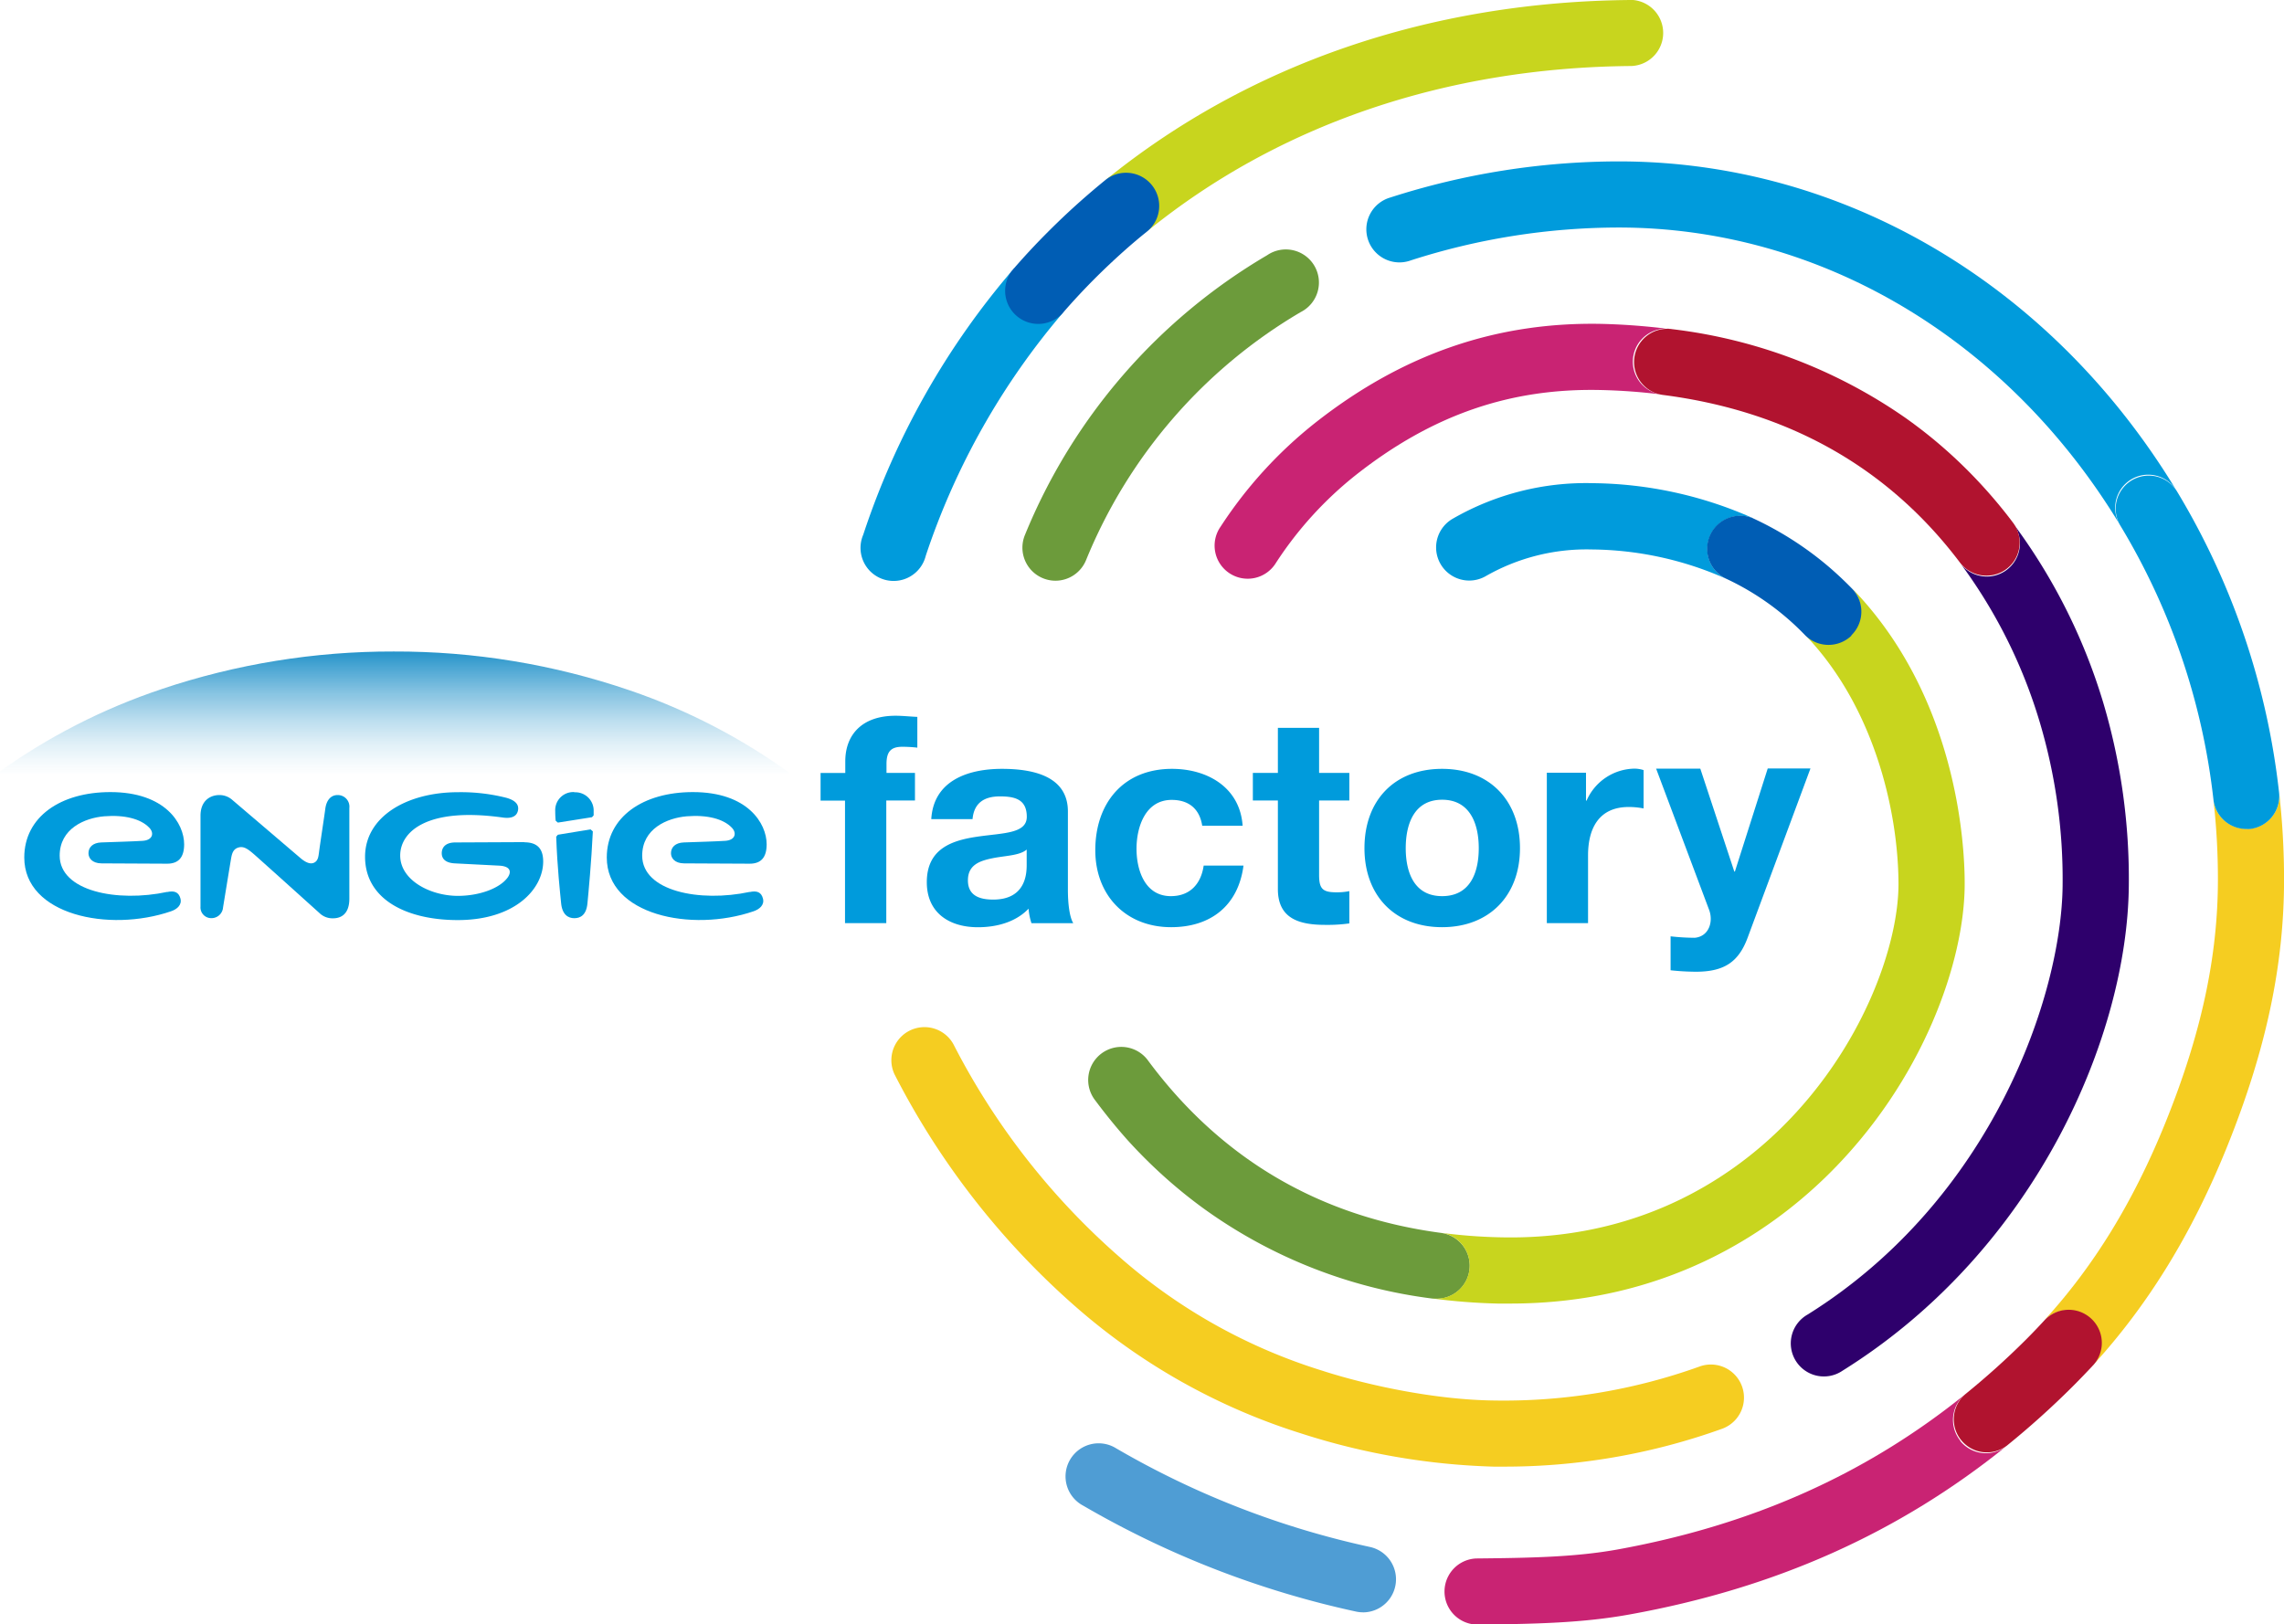 <svg xmlns="http://www.w3.org/2000/svg" xmlns:xlink="http://www.w3.org/1999/xlink" viewBox="0 0 424.44 301.93"><defs><style>.cls-1{fill:none;}.cls-2{fill:#c92373;}.cls-3{fill:#2e006c;}.cls-4{fill:#b1132f;}.cls-5{fill:#f5cd21;}.cls-6{fill:#009bdc;}.cls-7{fill:#c8d51e;}.cls-8{fill:#8e498c;}.cls-9{fill:#005db4;}.cls-10{fill:#6c9b3b;}.cls-11{fill:#4f9dd4;}.cls-12{fill:#98267f;}.cls-13{clip-path:url(#clip-path);}.cls-14{clip-path:url(#clip-path-2);}.cls-15{fill:url(#Degradado_sin_nombre_7);}</style><clipPath id="clip-path" transform="translate(-0.97)"><path class="cls-1" d="M31,128.09A113.79,113.79,0,0,0,.54,143.68H147.71a113.28,113.28,0,0,0-29.66-15.34,134.15,134.15,0,0,0-43.92-7.24,134.38,134.38,0,0,0-43.18,7"/></clipPath><clipPath id="clip-path-2" transform="translate(-0.97)"><rect class="cls-1" y="120.44" width="148.39" height="23.89"/></clipPath><linearGradient id="Degradado_sin_nombre_7" x1="95.4" y1="120.44" x2="95.4" y2="144.33" gradientUnits="userSpaceOnUse"><stop offset="0" stop-color="#1c8fc8"/><stop offset="0.13" stop-color="#1c8fc8" stop-opacity="0.82"/><stop offset="0.35" stop-color="#1c8fc8" stop-opacity="0.53"/><stop offset="0.56" stop-color="#1c8fc8" stop-opacity="0.3"/><stop offset="0.74" stop-color="#1c8fc8" stop-opacity="0.14"/><stop offset="0.9" stop-color="#1c8fc8" stop-opacity="0.04"/><stop offset="1" stop-color="#1c8fc8" stop-opacity="0"/></linearGradient></defs><title>ENGIEFACTORYldpi</title><g id="Capa_2" data-name="Capa 2"><g id="Capa_1-2" data-name="Capa 1"><path class="cls-2" d="M311.59,61.21a123.27,123.27,0,0,0-12.64-1c-19.73-.48-37.31,5.55-53.68,18.47a80.61,80.61,0,0,0-17.46,19.19,6.15,6.15,0,1,0,10.28,6.74,68.37,68.37,0,0,1,14.79-16.28c14.22-11.22,28.77-16.25,45.76-15.83a111.09,111.09,0,0,1,11.37.86,6.15,6.15,0,1,1,1.57-12.19" transform="translate(-0.97)"/><path class="cls-3" d="M391.82,130.61A107.44,107.44,0,0,0,375,97.19a6.15,6.15,0,1,1-9.82,7.4,95.14,95.14,0,0,1,14.83,29.61,102.38,102.38,0,0,1,4.26,30.39c-.19,20.3-13,58.29-47.4,79.76a6.15,6.15,0,1,0,6.5,10.43c36.17-22.56,52.93-62.5,53.2-90.07A114.89,114.89,0,0,0,391.82,130.61Z" transform="translate(-0.97)"/><path class="cls-4" d="M370.15,107a6.15,6.15,0,0,0,4.9-9.85,92.16,92.16,0,0,0-9.23-10.51,89.2,89.2,0,0,0-6.9-6.08q-1.8-1.42-3.66-2.75a95.58,95.58,0,0,0-43.66-16.64A6.15,6.15,0,1,0,310,73.41c23.31,3,41.89,13.5,55.21,31.18A6.14,6.14,0,0,0,370.15,107Z" transform="translate(-0.97)"/><path class="cls-5" d="M280,272.61h-1.51a128.09,128.09,0,0,1-35.57-6.12,116.43,116.43,0,0,1-41.71-23.3,145.52,145.52,0,0,1-34-43.48,6.15,6.15,0,0,1,10.94-5.61,133.12,133.12,0,0,0,31.13,39.78,103.17,103.17,0,0,0,37.45,20.91c8,2.59,20.66,5.4,31.94,5.53A107.55,107.55,0,0,0,316.81,254,6.15,6.15,0,1,1,321,265.57,119.35,119.35,0,0,1,280,272.61Z" transform="translate(-0.97)"/><path class="cls-6" d="M189.49,49.79a145.54,145.54,0,0,0-28.11,49.62A6.15,6.15,0,1,0,173,103.32a135.15,135.15,0,0,1,25.73-45.46,6.15,6.15,0,0,1-9.27-8.07" transform="translate(-0.97)"/><path class="cls-7" d="M304.08,0H304C266.72.31,233,11.88,206.39,33.49A6.15,6.15,0,0,1,214.14,43c24.39-19.82,55.5-30.45,90-30.73a6.15,6.15,0,0,0,0-12.29Z" transform="translate(-0.97)"/><polyline class="cls-8" points="213.17 43.03 213.17 43.03 213.17 43.03"/><path class="cls-9" d="M215,34.38a6.15,6.15,0,0,0-8.65-.89c-3.09,2.52-6.11,5.19-9,8s-5.4,5.45-7.92,8.35a6.15,6.15,0,1,0,9.27,8.07c2.29-2.63,4.71-5.18,7.19-7.58s5.36-5,8.18-7.25h0A6.15,6.15,0,0,0,215,34.38Z" transform="translate(-0.97)"/><path class="cls-10" d="M268,241.41a6.15,6.15,0,0,0,.8-12.24c-22.6-3-40.9-13.76-54.41-31.94a6.15,6.15,0,1,0-9.87,7.33q2.88,3.87,6,7.37a93.11,93.11,0,0,0,10.12,9.62q1.79,1.46,3.64,2.82a92.24,92.24,0,0,0,42.85,17A6.21,6.21,0,0,0,268,241.41Z" transform="translate(-0.97)"/><path class="cls-11" d="M254.26,299.69a6.21,6.21,0,0,1-1.26-.13,173.93,173.93,0,0,1-50.71-19.68,6.15,6.15,0,1,1,6.1-10.67,161.68,161.68,0,0,0,47.11,18.32,6.15,6.15,0,0,1-1.25,12.17Z" transform="translate(-0.97)"/><path class="cls-2" d="M365.26,267.79a6.15,6.15,0,0,1,.92-8.64C347.78,274,326.67,283.44,301.62,288c-7.74,1.4-15.8,1.58-26.34,1.68a6.15,6.15,0,0,0,.06,12.29h.06c11.15-.11,19.71-.31,28.4-1.88,27.12-4.89,50.05-15.15,70.09-31.34a6.15,6.15,0,0,1-8.65-.92Z" transform="translate(-0.97)"/><path class="cls-5" d="M389.93,253.74c10.23-11.19,18.35-24.4,24.82-40.39,7.28-18,10.67-33.83,10.67-49.89a144.09,144.09,0,0,0-.92-16.22,6.15,6.15,0,0,1-5.41,6.81,6.23,6.23,0,0,1-.7,0,6.15,6.15,0,0,1-6.1-5.45,131.14,131.14,0,0,1,.84,14.83c0,14.42-3.11,28.81-9.77,45.28-5.91,14.61-13.27,26.62-22.5,36.7a6.15,6.15,0,0,1,9.07,8.3" transform="translate(-0.97)"/><path class="cls-4" d="M389.54,245.06a6.15,6.15,0,0,0-8.68.39c-1.12,1.22-2.28,2.43-3.46,3.61a147.39,147.39,0,0,1-11.22,10.09,6.15,6.15,0,0,0,7.73,9.56,158.7,158.7,0,0,0,12.17-10.94c1.31-1.31,2.61-2.66,3.86-4A6.15,6.15,0,0,0,389.54,245.06Z" transform="translate(-0.97)"/><path class="cls-6" d="M397,89.12a6.15,6.15,0,0,1,8.44,2.08C382.27,52.87,343.51,30,301.78,30a138.82,138.82,0,0,0-42.44,6.71,6.15,6.15,0,1,0,3.8,11.69,126.38,126.38,0,0,1,38.63-6.11c37.4,0,72.22,20.67,93.16,55.28A6.15,6.15,0,0,1,397,89.12Z" transform="translate(-0.97)"/><polyline class="cls-12" points="404.48 91.2 404.48 91.19 404.48 91.2"/><path class="cls-6" d="M418.38,154.09a6.23,6.23,0,0,0,.7,0,6.15,6.15,0,0,0,5.41-6.81,137.69,137.69,0,0,0-19-56h0a6.15,6.15,0,0,0-10.52,6.37,125.46,125.46,0,0,1,17.34,51.08A6.15,6.15,0,0,0,418.38,154.09Z" transform="translate(-0.97)"/><path class="cls-7" d="M267.17,241.36a112.89,112.89,0,0,0,12.09.94l2.36,0c28.55,0,47.74-12.85,58.9-23.79,17.75-17.41,25.62-39.88,25.55-54.41,0-7.82-1.67-34.86-20.9-54.71a6.15,6.15,0,0,1-8.83,8.55c12.74,13.16,17.36,32.51,17.43,46.22.06,11.56-6.76,30.75-21.87,45.57-9.77,9.58-26.8,20.91-52.35,20.25a100.52,100.52,0,0,1-10.77-.83,6.15,6.15,0,0,1-.8,12.24,6.21,6.21,0,0,1-.82-.06" transform="translate(-0.97)"/><path class="cls-6" d="M326.76,96.33A74.73,74.73,0,0,0,297,89.81a49.59,49.59,0,0,0-26,6.57,6.15,6.15,0,1,0,6,10.75,37.73,37.73,0,0,1,19.71-5,62.53,62.53,0,0,1,24.88,5.38,6.15,6.15,0,0,1,5.17-11.15" transform="translate(-0.97)"/><path class="cls-9" d="M345,118.1a6.15,6.15,0,0,0,.14-8.69q-2-2.05-4.14-3.9a61.56,61.56,0,0,0-14.28-9.18,6.15,6.15,0,0,0-5.17,11.15A49.33,49.33,0,0,1,336.35,118a6.15,6.15,0,0,0,8.69.14Z" transform="translate(-0.97)"/><path class="cls-10" d="M197.11,107.94a6.15,6.15,0,0,1-5.68-8.49,107.27,107.27,0,0,1,45-52A6.15,6.15,0,1,1,242.7,58a95.08,95.08,0,0,0-39.91,46.12A6.15,6.15,0,0,1,197.11,107.94Z" transform="translate(-0.97)"/><path class="cls-6" d="M288.42,171.59h7.66V159c0-4.92,1.94-9,7.56-9a14,14,0,0,1,2.76.27v-7.13a5.73,5.73,0,0,0-1.67-.27,9.88,9.88,0,0,0-8.92,5.94h-.11v-5.18h-7.28ZM262.2,157.65c0-4.49,1.57-9,6.76-9s6.81,4.49,6.81,9-1.57,8.92-6.81,8.92-6.76-4.49-6.76-8.92m-7.67,0c0,8.86,5.67,14.69,14.42,14.69s14.48-5.83,14.48-14.69-5.67-14.74-14.48-14.74-14.42,5.83-14.42,14.74m-8.43-22.36h-7.66v8.37h-4.65v5.13h4.65v16.48c0,5.56,4.1,6.64,8.8,6.64a29.39,29.39,0,0,0,4.48-.27v-6a11.87,11.87,0,0,1-2.38.22c-2.59,0-3.24-.65-3.24-3.24V148.79h5.62v-5.13H246.1Zm-14.21,18.2c-.49-7.13-6.54-10.58-13.13-10.58-9.07,0-14.25,6.42-14.25,15.12,0,8.38,5.67,14.31,14.09,14.31,7.35,0,12.48-4,13.45-11.45h-7.4c-.49,3.41-2.54,5.68-6.1,5.68-4.81,0-6.38-4.81-6.38-8.81s1.62-9.08,6.54-9.08c3.19,0,5.19,1.68,5.67,4.81Zm-50.19-1.24c.27-3,2.16-4.22,5.08-4.22,2.7,0,5,.49,5,3.79,0,3.14-4.38,3-9.08,3.68s-9.5,2.16-9.5,8.48c0,5.72,4.21,8.37,9.5,8.37,3.41,0,7-.92,9.41-3.45a11.42,11.42,0,0,0,.54,2.7h7.77c-.7-1.13-1-3.67-1-6.21V150.84c0-6.69-6.69-7.93-12.26-7.93-6.27,0-12.7,2.16-13.13,9.34Zm10.06,8.53c0,1.68-.22,6.43-6.22,6.43-2.49,0-4.7-.7-4.7-3.57s2.16-3.62,4.54-4.11,5.08-.48,6.38-1.62ZM158,171.59h7.67v-22.8H171v-5.13h-5.29V142c0-2.33.86-3.19,2.92-3.19a23.7,23.7,0,0,1,2.81.16v-5.72c-1.3-.05-2.7-.21-4.05-.21-6.26,0-9.34,3.56-9.34,8.48v2.16h-4.59v5.13H158Z" transform="translate(-0.97)"/><path class="cls-6" d="M337.41,142.84h-7.94L323.37,162h-.11l-6.32-19.13h-8.21l9.83,26.2c.86,2.22,0,5-2.65,5.24a40.71,40.71,0,0,1-4.49-.27v6.31a45.48,45.48,0,0,0,4.7.27c5.29,0,7.94-1.83,9.61-6.31Z" transform="translate(-0.97)"/><path class="cls-6" d="M63.71,147.78c-1.38,0-2.09,1.13-2.28,2.49-.2,1.52-1,6.75-1.17,8.09-.11.8-.16,1.64-.94,2s-1.71-.18-2.52-.87L44.11,148.66a3.59,3.59,0,0,0-2.36-.88c-1.79,0-3.52,1.12-3.52,3.84V168.5a2,2,0,0,0,2,2.16,2.15,2.15,0,0,0,2.19-2s1.31-8,1.47-8.95.35-1.86,1.36-2.17,1.78.25,3.06,1.37,12,10.78,12,10.78a3.47,3.47,0,0,0,2.58,1c1.05,0,3-.43,3-3.65V150.2a2.16,2.16,0,0,0-2.14-2.42" transform="translate(-0.97)"/><path class="cls-6" d="M140.31,165.78c-9.33,2-20-.14-20-6.74,0-5,4.62-7,8.28-7.31,3.82-.31,6.81.49,8.35,2.09,1,1,.69,2.35-1.2,2.47s-5,.2-7.72.3c-1.54.06-2.36.89-2.36,2,0,.88.66,1.88,2.43,1.89,2.53,0,9,.06,12.2.06,2.11,0,3.15-1.17,3.15-3.61,0-3.85-3.49-9.7-13.71-9.7-9.26,0-16,4.61-16,12.16,0,10.69,15.73,13.95,27.26,10,1.09-.37,2.08-1.16,1.76-2.38s-1.16-1.49-2.49-1.2" transform="translate(-0.97)"/><path class="cls-6" d="M32.06,165.78c-9.33,2-20-.14-20-6.74,0-5,4.62-7,8.27-7.31,3.82-.31,6.81.49,8.35,2.09,1,1,.69,2.35-1.2,2.47s-5,.2-7.71.3c-1.54.06-2.36.89-2.36,2,0,.88.66,1.88,2.43,1.89,2.54,0,9,.06,12.19.06,2.11,0,3.16-1.17,3.16-3.61,0-3.85-3.49-9.7-13.71-9.7-9.26,0-16,4.61-16,12.16,0,10.69,15.73,13.95,27.26,10,1.09-.37,2.08-1.16,1.76-2.38s-1.16-1.49-2.49-1.2" transform="translate(-0.97)"/><path class="cls-6" d="M104.33,155.49c.2,5.83.75,10.67.91,12.36.2,2.19,1.33,2.82,2.46,2.82s2.24-.58,2.44-2.79c.18-1.87.73-7.63,1-13.34l-.43-.38-6.08,1-.29.36" transform="translate(-0.97)"/><path class="cls-6" d="M107.71,147.23a3.36,3.36,0,0,0-3.56,3.53c0,.25,0,.93.08,1.79l.41.35,6.34-1,.31-.34,0-.75a3.4,3.4,0,0,0-3.6-3.54" transform="translate(-0.97)"/><path class="cls-6" d="M98.4,156.53l-12.81.06c-2,0-2.53,1.09-2.53,2s.54,1.79,2.43,1.89l8.22.42c2.28.11,2.31,1.28,1.54,2.29-1.54,2-5.3,3.33-9.2,3.33-5.1,0-10.71-2.9-10.71-7.5,0-4.32,4.8-9.06,19.06-7.06,1.25.18,2.49,0,2.8-1.2s-.48-2-2.1-2.46a34.33,34.33,0,0,0-9-1.05c-9.6,0-17.29,4.59-17.29,12,0,7.9,7.67,11.77,17.23,11.77,10.67,0,15.87-5.81,15.87-10.89,0-2.59-1.31-3.57-3.53-3.57" transform="translate(-0.97)"/><g class="cls-13"><g class="cls-14"><rect class="cls-15" y="120.44" width="190.8" height="23.89"/></g></g></g></g></svg>